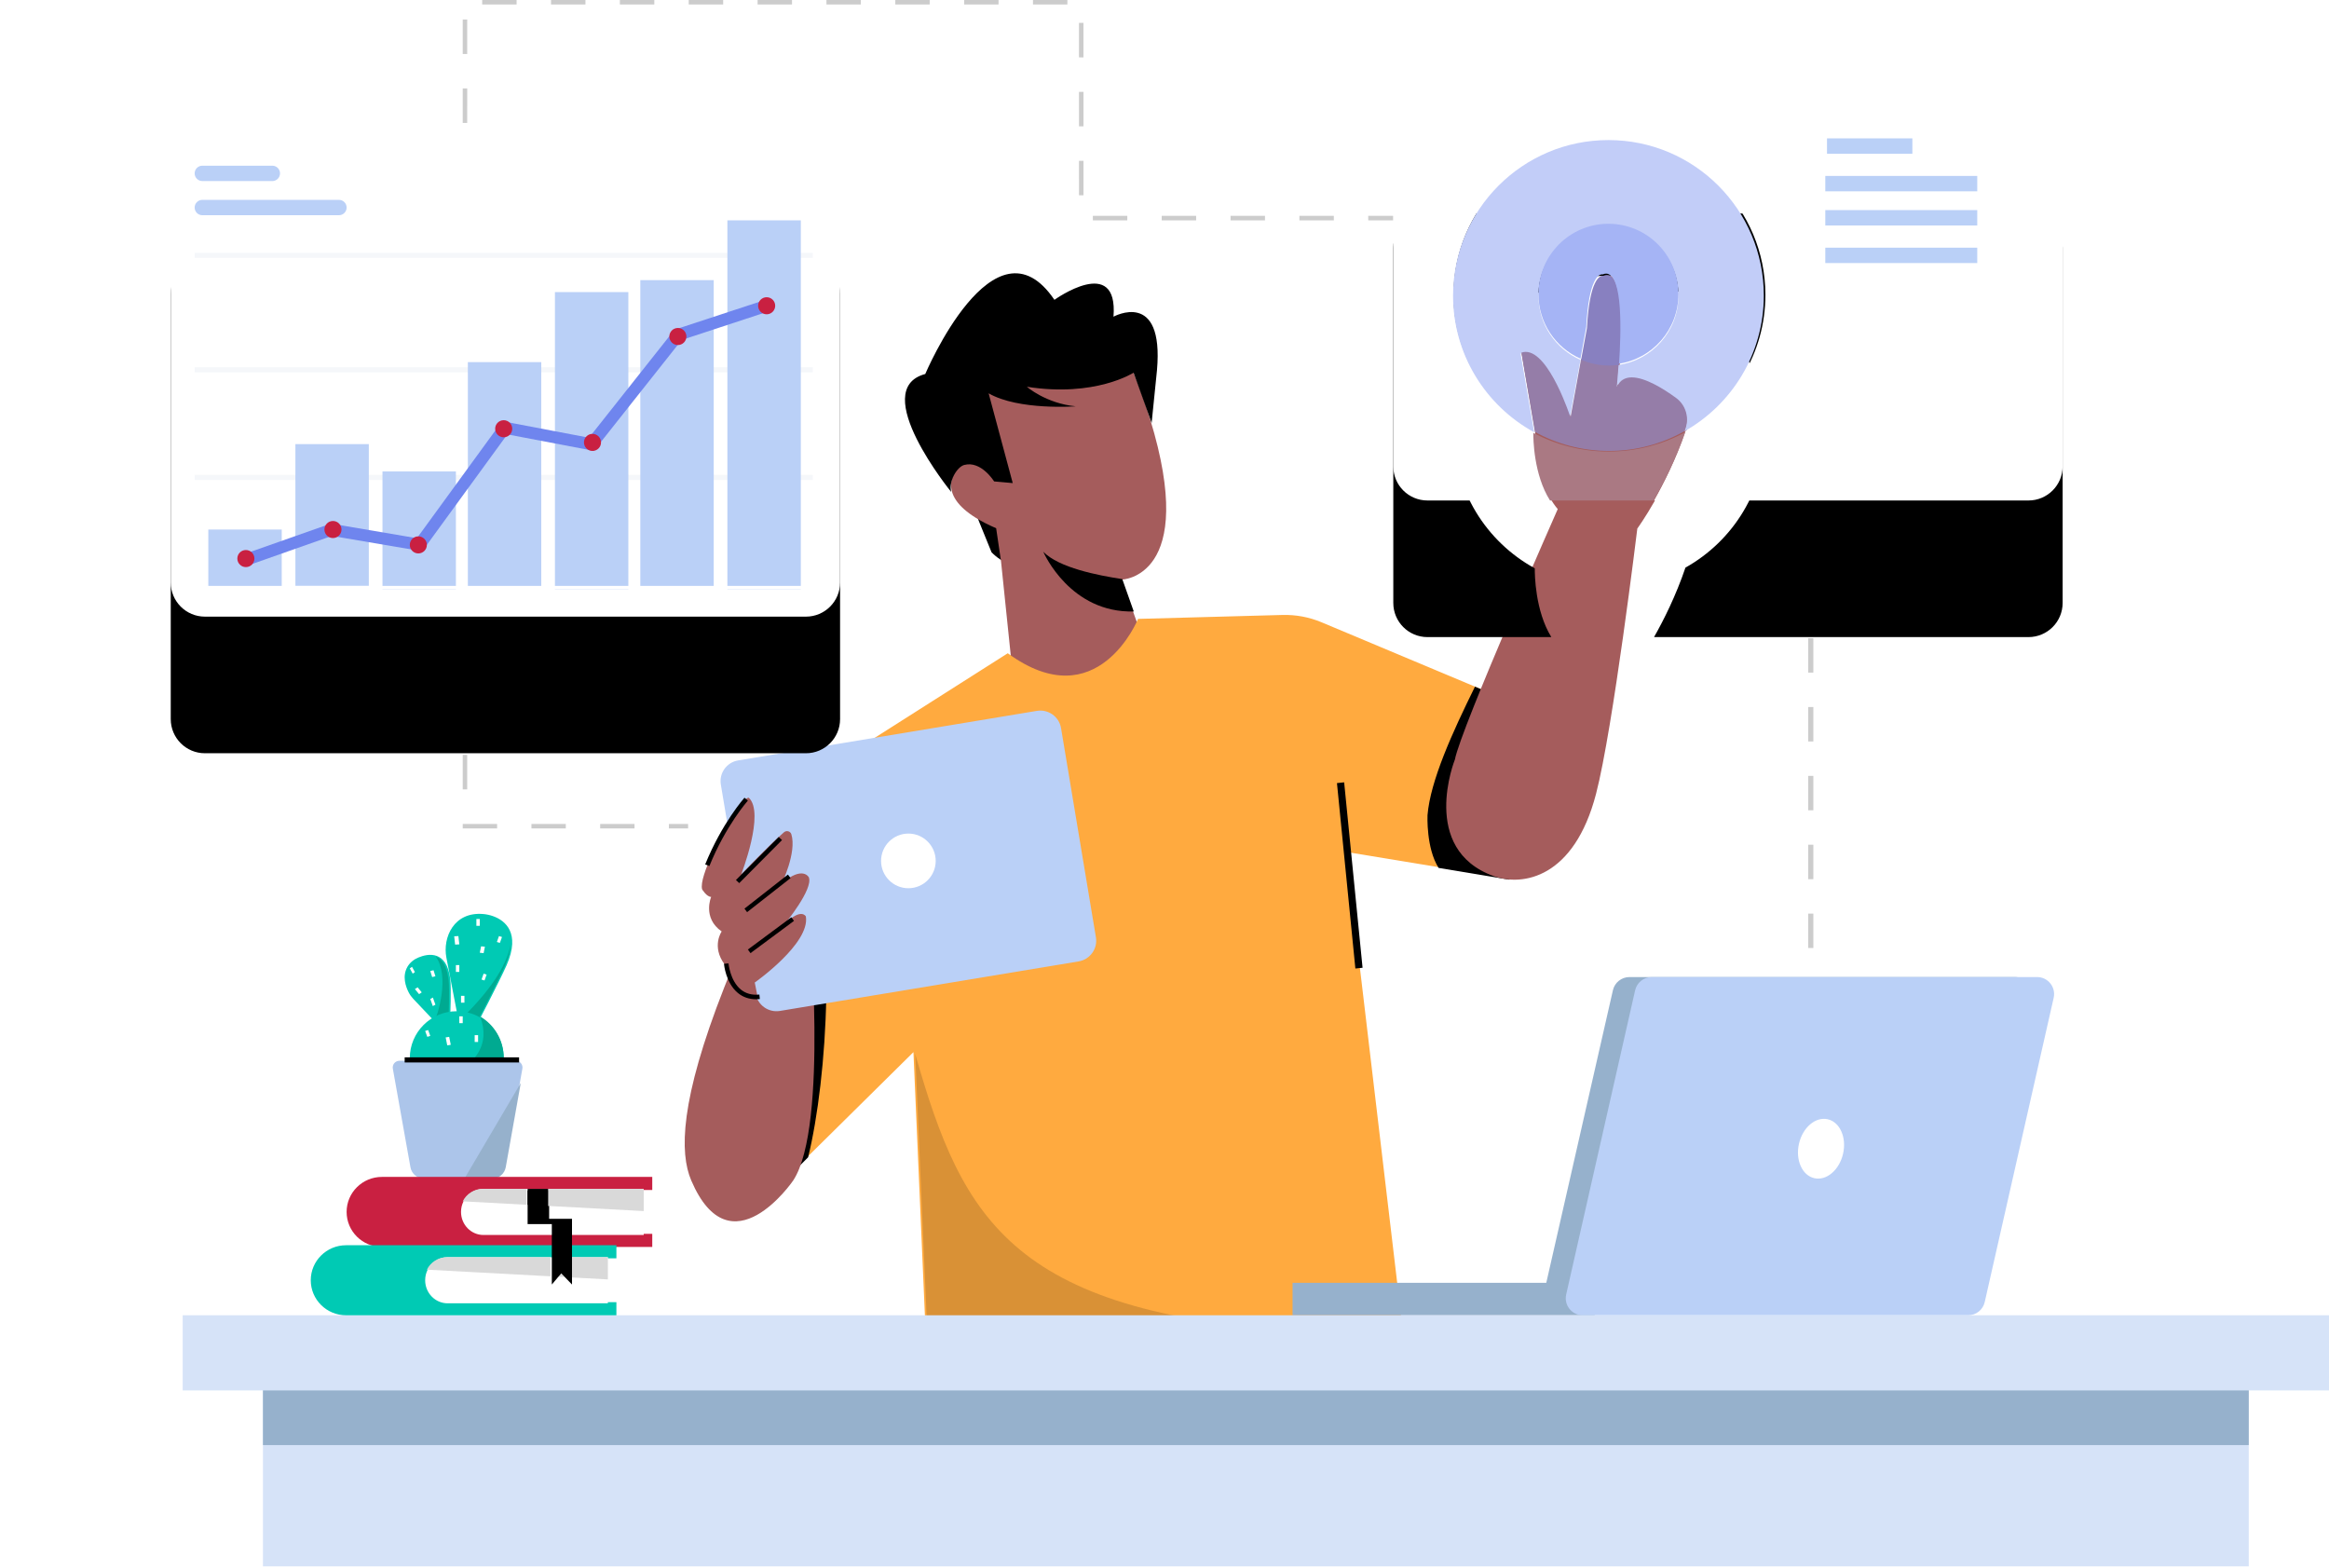 <svg xmlns="http://www.w3.org/2000/svg" xmlns:xlink="http://www.w3.org/1999/xlink" width="682" height="459" viewBox="0 0 682 459">
    <defs>
        <filter id="mywhsh0zja" width="196.9%" height="253.2%" x="-48.5%" y="-44.3%" filterUnits="objectBoundingBox">
            <feOffset dy="40" in="SourceAlpha" result="shadowOffsetOuter1"/>
            <feGaussianBlur in="shadowOffsetOuter1" result="shadowBlurOuter1" stdDeviation="25"/>
            <feColorMatrix in="shadowBlurOuter1" values="0 0 0 0 0 0 0 0 0 0 0 0 0 0 0 0 0 0 0.1 0"/>
        </filter>
        <filter id="uxg5n79ykc" width="196.9%" height="231.4%" x="-48.5%" y="-38.1%" filterUnits="objectBoundingBox">
            <feOffset dy="40" in="SourceAlpha" result="shadowOffsetOuter1"/>
            <feGaussianBlur in="shadowOffsetOuter1" result="shadowBlurOuter1" stdDeviation="25"/>
            <feColorMatrix in="shadowBlurOuter1" values="0 0 0 0 0 0 0 0 0 0 0 0 0 0 0 0 0 0 0.1 0"/>
        </filter>
        <path id="2tzuodeiwb" d="M434.349 146.546c2.86-5.035 6.407-12.11 9.2-20.345 13.966-7.805 23.412-22.732 23.412-39.864 0-25.205-20.444-45.638-45.66-45.638-25.216 0-45.656 20.433-45.656 45.638 0 17.284 9.615 32.325 23.786 40.071-.016 1.737.08 12.415 4.846 20.138H368c-5.523 0-10-4.477-10-10V32.507c0-5.523 4.477-10 10-10h176c5.523 0 10 4.477 10 10v104.039c0 5.523-4.477 10-10 10H434.349z"/>
        <path id="4bu2r37v6d" d="M10 180.557h176c5.523 0 10-4.478 10-10V46.01c0-5.523-4.477-10-10-10H10c-5.523 0-10 4.477-10 10v124.546c0 5.522 4.477 10 10 10z"/>
    </defs>
    <g fill="none" fill-rule="evenodd">
        <g>
            <g>
                <g>
                    <path fill="#000" fill-opacity=".2" d="M481 267.506v10.08h-1.5v-10.08h1.5zm0-20.158v10.08h-1.5v-10.08h1.5zm-329.5-6.09v1.318h-5.628v-1.319h5.628zm-15.69 0v1.318h-10.062v-1.319h10.062zm-20.124 0v1.318h-10.062v-1.319h10.062zm-20.124 0v1.318H85.5v-1.319h10.062zM481 227.185v10.081h-1.5v-10.08h1.5zm-394.188-6.163v10.117H85.5v-10.117h1.312zM481 207.028v10.077h-1.5v-10.077h1.5zM86.812 200.79v10.115H85.5V200.79h1.312zM481 186.867v10.08h-1.5v-10.08h1.5zm-394.188-6.31v10.116H85.5v-10.116h1.312zM481 166.707v10.08h-1.5v-10.08h1.5zm0-20.161v10.08h-1.5v-10.08h1.5zM358 63.203v1.317h-7.335v-1.317H358zm-17.416 0v1.317h-10.082v-1.317h10.082zm-20.16 0v1.317h-10.081v-1.317h10.081zm-20.162 0v1.317h-10.08v-1.317h10.08zm-20.161 0v1.317h-10.08v-1.317h10.08zm-12.828-16.121v10.095h-1.315V47.082h1.315zm0-20.19v10.094h-1.315V26.891h1.315zm-180.458-.996V35.99H85.5V25.896h1.315zM267.273 6.702v10.095h-1.315V6.702h1.315zM86.815 5.706V15.8H85.5V5.706h1.315zM101.278 0v1.317h-10.08V0h10.08zm20.162 0v1.317h-10.08V0h10.08zM141.6 0v1.317h-10.08V0h10.08zm20.161 0v1.317h-10.08V0h10.08zm20.162 0v1.317h-10.08V0h10.08zm20.161 0v1.317h-10.08V0h10.08zm20.161 0v1.317h-10.08V0h10.08zm20.162 0v1.317h-10.08V0h10.08zm20.161 0v1.317h-10.08V0h10.08z" transform="translate(-530 -1981) translate(264 1779) translate(316 202)"/>
                    <path fill="#000" d="M235 148.547l5.354 13.17s2.937 3.1 5.646 3.335l-3.81-14.567-7.19-1.938" transform="translate(-530 -1981) translate(264 1779) translate(316 202)"/>
                    <path fill="#A55C5C" d="M278.453 169.717l.015.038 9.354 26.185-40.637 7.624-4.076-39.387-.002-.008-1.407-9.499c-2.324-.995-4.262-2.006-5.874-3.002-5.519-3.399-7.256-6.7-7.326-9.447l.001-.114c-.06-4.19 3.713-7.094 3.713-7.094l-1.432-25.183 49.888-3.797c.398.955.787 1.903 1.163 2.83l.057.158c1.963 4.875 3.565 9.37 4.834 13.505l.043.13c14.283 46.617-8.314 47.061-8.314 47.061" transform="translate(-530 -1981) translate(264 1779) translate(316 202)"/>
                    <path fill="#000" d="M239.5 115.17l7.06 26.281-5.455-.488s-3.78-6.143-8.748-4.821c-2.128.566-4.633 4.83-3.82 7.903 0 0-24.487-30.041-7.593-34.535 0 0 20.18-47.752 37.822-21.717 0 0 18.744-13.463 17.297 4.935 0 0 14.838-8.185 12.732 15.686l-1.564 15.427-5.291-14.712s-11.23 7.274-31.243 4.121c0 0 5.57 4.876 14.317 5.728 0 0-16.698 1.263-25.513-3.809M282 179.046c-18.498.489-26.255-16.922-26.5-17.495 4.57 4.704 15.976 6.928 23.142 8.013l3.358 9.482" transform="translate(-530 -1981) translate(264 1779) translate(316 202)"/>
                    <path fill="#FFAA3F" d="M392 205.275v52.058l-20.847-3.437-26.95-4.44 16.445 138.887-24.487 1.806-114.734 8.476-3.925-90.074-.022-.476-46.041 45.494-.439-56.43 19.732-71.303 54.373-34.558c26.31 19.246 38.148-10.061 38.148-10.061l42.285-1.15c3.918-.106 7.82.62 11.439 2.138l42.835 17.962 2.044.857L392 205.275" transform="translate(-530 -1981) translate(264 1779) translate(316 202)"/>
                    <path fill="#000" d="M186.644 338.854l-14.71 14.757-.434-56.604 14.84-54.431c8.879 26.444 6.002 73.029.304 96.278" transform="translate(-530 -1981) translate(264 1779) translate(316 202)"/>
                    <path fill="#A55C5C" d="M182.269 345.66s-18.321 26.891-29.847 0c-3.466-8.094-3.32-23.497 9.616-56.435 1.04-2.64 2.158-5.4 3.364-8.273l3.374-11.368 18.36 2.188s1.194 13.313 1.349 28.904c.164 17.115-.924 36.973-6.216 44.985" transform="translate(-530 -1981) translate(264 1779) translate(316 202)"/>
                    <path fill="#BAD0F7" d="M166.15 222.653l87.47-14.503c3.355-.558 6.528 1.703 7.086 5.05l10.21 61.24c.558 3.346-1.71 6.511-5.066 7.066l-87.47 14.503c-3.355.555-6.527-1.707-7.086-5.05l-10.21-61.24c-.557-3.347 1.71-6.511 5.066-7.066" transform="translate(-530 -1981) translate(264 1779) translate(316 202)"/>
                    <path fill="#000" d="M392 205.33v52.25l-20.73-3.449c-3.69-5.772-3.254-15.432-3.254-15.432.833-10.067 7.243-24.148 13.897-37.636L392 205.329" transform="translate(-530 -1981) translate(264 1779) translate(316 202)"/>
                    <path fill="#A55C5C" d="M171.893 292.091l-.88-4.4s16.286-11.44 14.965-19.357c0 0-1.32-2.639-6.162 2.198 0 0 8.363-10.117 7.043-13.638 0 0-1.761-3.52-7.923 1.76 0 0 4.421-9.017 2.8-14.37-.278-.918-1.436-1.223-2.161-.59-1.726 1.501-5.392 4.913-12.523 12.32 0 0 7.042-18.037 2.2-22.438 0 0-1.76-.44-7.042 9.238 0 0-7.703 13.859-6.602 17.601 0 0 1.32 2.199 2.64 2.199 0 0-2.64 6.16 3.082 10.12 0 0-3.082 4.4.88 9.677 0 0 1.76 9.68 9.683 9.68M406.15 149.067s-28.36 64.145-30.118 73.338c0 0-10.553 26.271 11.431 34.151 8.417 3.019 23.467.579 29.898-24.08 4.981-19.098 12.093-77.717 12.093-77.717s9.042-12.333 14.661-29.406c1.053-3.196-.105-6.698-2.845-8.666-5.607-4.028-14.838-9.352-17.532-3.086 0 0 3.955-36.34-3.958-32.838 0 0-3.958-1.314-4.837 15.325l-4.837 26.27s-7.035-21.454-14.508-18.827l3.955 22.768s-.44 14.448 6.598 22.768" transform="translate(-530 -1981) translate(264 1779) translate(316 202)"/>
                    <path fill="#FFF" d="M224 252.08c0 4.418-3.581 8.001-8 8.001-4.418 0-8-3.583-8-8 0-4.42 3.582-8.005 8-8.005 4.419 0 8 3.584 8 8.005" transform="translate(-530 -1981) translate(264 1779) translate(316 202)"/>
                    <path fill="#D99136" d="M221.92 398.625L218 308.597c13.99 48.927 28.442 76.91 118.5 81.556l-114.58 8.472" transform="translate(-530 -1981) translate(264 1779) translate(316 202)"/>
                    <path fill="#000" d="M346.892 283.589L341.5 229.295 343.608 229.072 349 283.369 346.892 283.589M169.766 279.087L169 278.031 181.734 268.584 182.5 269.643 169.766 279.087M168.775 267.084L168 266.053 180.725 256.08 181.5 257.111 168.775 267.084M166.472 258.581L165.5 257.682 178.028 245.077 179 245.976 166.472 258.581M157.73 253.58l-1.23-.475c4.907-12.097 11.44-19.46 11.505-19.532l.995.852c-.064.072-6.453 7.28-11.27 19.154M171.403 292.592c-2.064 0-3.858-.623-5.343-1.853-3.553-2.946-4.04-8.315-4.06-8.54l1.328-.11c.004.048.465 5.05 3.589 7.634 1.456 1.204 3.289 1.707 5.45 1.49l.133 1.32c-.374.04-.74.059-1.097.059" transform="translate(-530 -1981) translate(264 1779) translate(316 202)"/>
                    <path fill="#96B1CC" d="M544.875 292.143l-20.188 88.62c-.514 2.258-2.523 3.857-4.842 3.857H406.969c-3.188 0-5.552-2.952-4.843-6.056l20.184-88.616c.515-2.259 2.524-3.858 4.846-3.858H540.03c3.188 0 5.552 2.953 4.846 6.053" transform="translate(-530 -1981) translate(264 1779) translate(316 202)"/>
                    <path fill="#96B1CC" d="M328.5 385.121L417 385.121 417 375.618 328.5 375.618z" transform="translate(-530 -1981) translate(264 1779) translate(316 202)"/>
                    <path fill="#BAD0F7" d="M551.375 292.176l-20.187 89.069c-.515 2.268-2.524 3.876-4.843 3.876H413.471c-3.188 0-5.552-2.97-4.846-6.087l20.187-89.065c.515-2.268 2.524-3.88 4.843-3.88h112.874c3.188 0 5.552 2.97 4.846 6.087" transform="translate(-530 -1981) translate(264 1779) translate(316 202)"/>
                    <path fill="#FFF" d="M476.8 334.864c-1.096 4.765.904 9.293 4.469 10.114 3.56.825 7.338-2.37 8.431-7.132 1.096-4.764-.907-9.292-4.468-10.114-3.561-.825-7.34 2.371-8.432 7.132" transform="translate(-530 -1981) translate(264 1779) translate(316 202)"/>
                    <g transform="translate(-530 -1981) translate(264 1779) translate(316 202)">
                        <use fill="#000" filter="url(#mywhsh0zja)" xlink:href="#2tzuodeiwb"/>
                        <use fill="#FFF" xlink:href="#2tzuodeiwb"/>
                    </g>
                    <path fill="#AA7983" d="M434.22 146.546h-30.33c-4.808-7.595-4.905-18.095-4.889-19.803 6.553 3.49 14.067 5.474 22.06 5.474 8.146 0 15.799-2.06 22.439-5.677-2.817 8.097-6.395 15.055-9.28 20.006" transform="translate(-530 -1981) translate(264 1779) translate(316 202)"/>
                    <path fill="#C2CDF8" d="M399.204 126.54C385.082 118.81 375.5 103.8 375.5 86.554c0-25.152 20.37-45.541 45.498-45.541 25.13 0 45.502 20.39 45.502 45.541 0 17.095-9.413 31.991-23.331 39.78l.325-.981c1.046-3.193-.105-6.692-2.827-8.657-3.727-2.69-9.06-5.96-12.99-5.96-1.948 0-3.548.803-4.434 2.878 0 0 .3-2.784.57-6.735 9.987-1.372 17.686-9.949 17.686-20.325 0-11.331-9.178-20.517-20.5-20.517-11.32 0-20.498 9.186-20.498 20.517 0 8.416 5.062 15.649 12.308 18.813l-3.114 16.994s-6.207-19.03-13.14-19.03c-.424 0-.851.072-1.278.223l3.93 22.743s0 .084-.003.243" transform="translate(-530 -1981) translate(264 1779) translate(316 202)"/>
                    <path fill="#957DA8" d="M421.169 132.041c-7.88 0-15.289-2.03-21.75-5.602.003-.16.003-.245.003-.245l-3.922-22.937c.426-.153.853-.225 1.276-.225 6.919 0 13.112 19.192 13.112 19.192l3.109-17.139c2.503 1.106 5.268 1.718 8.172 1.718.954 0 1.89-.065 2.809-.193-.27 3.985-.57 6.792-.57 6.792.885-2.092 2.482-2.901 4.426-2.901 3.922 0 9.244 3.297 12.963 6.01 2.717 1.982 3.865 5.51 2.822 8.73l-.325.99c-6.547 3.701-14.093 5.81-22.125 5.81" transform="translate(-530 -1981) translate(264 1779) translate(316 202)"/>
                    <path fill="#A5B4F5" d="M423.813 106.533c.657-9.701 1.12-26.415-3.494-26.415-.312 0-.647.077-1.01.238 0 0-.074-.024-.201-.024-.816 0-3.851.982-4.607 15.396l-1.692 9.287c-7.247-3.178-12.309-10.44-12.309-18.892 0-11.378 9.178-20.602 20.498-20.602 11.324 0 20.502 9.224 20.502 20.602 0 10.42-7.699 19.032-17.687 20.41" transform="translate(-530 -1981) translate(264 1779) translate(316 202)"/>
                    <path fill="#8880C0" d="M421.25 107.034c-2.932 0-5.723-.608-8.25-1.705l1.705-9.252c.761-14.36 3.819-15.339 4.64-15.339.13 0 .203.025.203.025.366-.161.703-.238 1.018-.238 4.647 0 4.181 16.652 3.52 26.317-.928.126-1.872.192-2.836.192" transform="translate(-530 -1981) translate(264 1779) translate(316 202)"/>
                    <path fill="#BAD0F7" d="M485 45.014L510 45.014 510 40.513 485 40.513zM484.5 56.018L529 56.018 529 51.516 484.5 51.516zM484.5 66.021L529 66.021 529 61.519 484.5 61.519zM484.5 77.024L529 77.024 529 72.523 484.5 72.523z" transform="translate(-530 -1981) translate(264 1779) translate(316 202)"/>
                    <g transform="translate(-530 -1981) translate(264 1779) translate(316 202)">
                        <use fill="#000" filter="url(#uxg5n79ykc)" xlink:href="#4bu2r37v6d"/>
                        <use fill="#FFF" xlink:href="#4bu2r37v6d"/>
                    </g>
                    <path fill="#BAD0F7" d="M9.25 53.017h20.5c1.242 0 2.25-1.008 2.25-2.251 0-1.243-1.008-2.25-2.25-2.25H9.25c-1.242 0-2.25 1.007-2.25 2.25s1.008 2.25 2.25 2.25zM9.25 63.02h40c1.242 0 2.25-1.008 2.25-2.251 0-1.243-1.008-2.25-2.25-2.25h-40c-1.242 0-2.25 1.007-2.25 2.25s1.008 2.25 2.25 2.25z" transform="translate(-530 -1981) translate(264 1779) translate(316 202)"/>
                    <path fill="#96B1CC" d="M7 140.544L188 140.544 188 139.044 7 139.044zM7 109.034L188 109.034 188 107.534 7 107.534zM7 75.524L188 75.524 188 74.023 7 74.023z" opacity=".1" transform="translate(-530 -1981) translate(264 1779) translate(316 202)"/>
                    <path fill="#BAD0F7" d="M163 172.554L184.5 172.554 184.5 64.52 163 64.52zM137.5 172.054L159 172.054 159 82.026 137.5 82.026zM112.5 172.554L134 172.554 134 85.527 112.5 85.527zM87 172.054L108.5 172.054 108.5 106.033 87 106.033zM62 172.554L83.5 172.554 83.5 138.043 62 138.043zM36.5 171.554L58 171.554 58 130.041 36.5 130.041zM11 172.054L32.5 172.054 32.5 155.049 11 155.049z" transform="translate(-530 -1981) translate(264 1779) translate(316 202)"/>
                    <path fill="#FFF" d="M7 172.554L188 172.554 188 171.554 7 171.554z" transform="translate(-530 -1981) translate(264 1779) translate(316 202)"/>
                    <path fill="#6F85EE" d="M22.659 165.552L21.5 162.238 46.874 153.307 72.076 157.591 97.038 123.326 122.471 128.165 147.525 96.533 173.41 88.028 174.5 91.365 149.614 99.543 123.897 132.011 98.559 127.191 73.626 161.417 47.181 156.921 22.659 165.552" transform="translate(-530 -1981) translate(264 1779) translate(316 202)"/>
                    <path fill="#C92041" d="M177 89.528c0 1.381-1.12 2.5-2.5 2.5s-2.5-1.119-2.5-2.5 1.12-2.5 2.5-2.5 2.5 1.119 2.5 2.5M151 98.53c0 1.382-1.12 2.502-2.5 2.502s-2.5-1.12-2.5-2.501c0-1.381 1.12-2.5 2.5-2.5s2.5 1.119 2.5 2.5M126 129.54c0 1.382-1.12 2.501-2.5 2.501-1.381 0-2.5-1.12-2.5-2.5 0-1.382 1.119-2.501 2.5-2.501 1.38 0 2.5 1.12 2.5 2.5M100 125.54c0 1.38-1.12 2.5-2.5 2.5s-2.5-1.12-2.5-2.5c0-1.382 1.12-2.501 2.5-2.501s2.5 1.12 2.5 2.5M75 159.55c0 1.381-1.12 2.5-2.5 2.5s-2.5-1.119-2.5-2.5 1.12-2.5 2.5-2.5 2.5 1.119 2.5 2.5M50 155.049c0 1.38-1.12 2.5-2.5 2.5s-2.5-1.12-2.5-2.5c0-1.381 1.12-2.501 2.5-2.501s2.5 1.12 2.5 2.5M24.5 163.551c0 1.381-1.119 2.501-2.5 2.501-1.38 0-2.5-1.12-2.5-2.5 0-1.382 1.12-2.502 2.5-2.502 1.381 0 2.5 1.12 2.5 2.501" transform="translate(-530 -1981) translate(264 1779) translate(316 202)"/>
                    <path fill="#D6E3F8" d="M27 458.644L608.5 458.644 608.5 399.125 27 399.125z" transform="translate(-530 -1981) translate(264 1779) translate(316 202)"/>
                    <path fill="#96B1CC" d="M27 423.133L608.5 423.133 608.5 399.125 27 399.125z" transform="translate(-530 -1981) translate(264 1779) translate(316 202)"/>
                    <path fill="#D6E3F8" d="M3.5 407.128L632 407.128 632 385.121 3.5 385.121z" transform="translate(-530 -1981) translate(264 1779) translate(316 202)"/>
                    <path fill="#00CAB4" d="M99.987 276.447c-.082 1.73-.582 3.783-1.65 6.201-2.025 4.589-8.984 17.946-8.984 17.946l-4.833-.433-.249-1.294c-.715-3.722-2.78-14.434-3.56-18.494-1.117-5.809 2.143-13.545 10.893-12.73 3.266.306 8.694 2.361 8.383 8.804" transform="translate(-530 -1981) translate(264 1779) translate(316 202)"/>
                    <path fill="#00CAB4" d="M81.85 297.655l-4.094 1.939-.517-.548-6.22-6.576c-.533-.564-.988-1.193-1.342-1.883-.862-1.672-1.962-4.743-.36-7.509.727-1.253 1.902-2.177 3.243-2.728 1.366-.564 3.458-1.134 5.327-.448 1.826.67 3.44 2.537 3.964 6.779.336 2.722 0 10.974 0 10.974" transform="translate(-530 -1981) translate(264 1779) translate(316 202)"/>
                    <path fill="#FFF" d="M83.275 276.587L83 274.159 84.225 274.086 84.5 276.51 83.275 276.587M91.618 279.087L90.5 278.964 90.882 277.087 92 277.21 91.618 279.087M83.5 284.589L84.5 284.589 84.5 282.589 83.5 282.589zM91.879 287.09L91 286.819 91.621 285.089 92.5 285.361 91.879 287.09M85 293.592L86 293.592 86 291.591 85 291.591zM89.5 271.085L90.5 271.085 90.5 269.084 89.5 269.084zM76.552 286.09L76 284.326 76.948 284.089 77.5 285.856 76.552 286.09M72.709 291.091L71.5 289.612 72.291 289.091 73.5 290.57 72.709 291.091M76.742 294.592L76 292.512 76.758 292.091 77.5 294.172 76.742 294.592M70.853 285.089L70 283.546 70.647 283.089 71.5 284.632 70.853 285.089" transform="translate(-530 -1981) translate(264 1779) translate(316 202)"/>
                    <path fill="#00AA91" d="M99.5 276.587c-.081 1.72-.574 3.76-1.628 6.165-1.997 4.562-8.86 17.842-8.86 17.842l-4.766-.43s-.093-.48-.246-1.287l1.456-.931c9.845-9.672 13.22-16.674 14.044-21.36M81.359 298.124l-3.87 1.97-.489-.557c1.21-2.19 4.765-13.666.613-19.45 1.725.682 3.25 2.579 3.746 6.888.318 2.766 0 11.149 0 11.149" transform="translate(-530 -1981) translate(264 1779) translate(316 202)"/>
                    <path fill="#00CAB4" d="M97.5 309.847c0 7.595-6.157 13.754-13.75 13.754-4.605 0-8.682-2.262-11.177-5.74-1.62-2.259-2.573-5.02-2.573-8.014 0-7.595 6.157-13.754 13.75-13.754 2.477 0 4.801.654 6.81 1.805 4.144 2.367 6.94 6.832 6.94 11.949" transform="translate(-530 -1981) translate(264 1779) translate(316 202)"/>
                    <path fill="#FFF" d="M75.122 303.595L74.5 301.866 75.378 301.594 76 303.324 75.122 303.595M80.969 306.096L80.5 303.765 81.531 303.595 82 305.926 80.969 306.096M89 305.096L90 305.096 90 303.095 89 303.095z" transform="translate(-530 -1981) translate(264 1779) translate(316 202)"/>
                    <path fill="#00AA91" d="M97.5 309.684c0 7.685-6.175 13.917-13.79 13.917-4.62 0-8.708-2.29-11.21-5.807 21.933-4.75 19.84-15.828 18.04-20.2 4.156 2.395 6.96 6.913 6.96 12.09" transform="translate(-530 -1981) translate(264 1779) translate(316 202)"/>
                    <path fill="#ACC5EA" d="M102.969 312.914l-5.157 28.863c-.345 1.926-2.026 3.331-3.989 3.331h-19.65c-1.96 0-3.64-1.405-3.984-3.33l-5.157-28.864c-.217-1.206.712-2.317 1.94-2.317h34.053c1.228 0 2.16 1.11 1.944 2.317" transform="translate(-530 -1981) translate(264 1779) translate(316 202)"/>
                    <path fill="#96B1CC" d="M102.5 317.1l-4.4 24.662c-.345 1.935-2.03 3.346-4 3.346H86l16.5-28.009" transform="translate(-530 -1981) translate(264 1779) translate(316 202)"/>
                    <path fill="#FFF" d="M96.381 276.086L95.5 275.814 96.119 274.086 97 274.358 96.381 276.086M84.5 299.594L85.5 299.594 85.5 297.593 84.5 297.593z" transform="translate(-530 -1981) translate(264 1779) translate(316 202)"/>
                    <path fill="#000" d="M68.5 311.097L102 311.097 102 309.597 68.5 309.597z" transform="translate(-530 -1981) translate(264 1779) translate(316 202)"/>
                    <path fill="#C92041" d="M137.714 353.04v-4.598H141v-3.834H61.842c-5.712 0-10.342 4.591-10.342 10.253s4.63 10.253 10.342 10.253H141v-3.834h-3.286v-8.24" transform="translate(-530 -1981) translate(264 1779) translate(316 202)"/>
                    <path fill="#00CAB4" d="M127.214 373.046v-4.598h3.286v-3.834H51.342c-5.712 0-10.342 4.591-10.342 10.253s4.63 10.254 10.342 10.254H130.5v-3.834h-3.286v-8.241" transform="translate(-530 -1981) translate(264 1779) translate(316 202)"/>
                    <path fill="#FFF" d="M128 368.115v13.505H81.079c-3.634 0-6.579-3.024-6.579-6.753 0-1.09.251-2.12.7-3.033 1.082-2.205 3.307-3.719 5.879-3.719H128" transform="translate(-530 -1981) translate(264 1779) translate(316 202)"/>
                    <path fill="#D9D9D9" d="M128 374.617l-10.973-.59v-5.912H128v6.502m-12.65-.68l-2.57-.138 1.139-1.39 1.431 1.528m-4.15-.222L75 371.768c1.086-2.167 3.32-3.653 5.9-3.653h30.3v5.6" transform="translate(-530 -1981) translate(264 1779) translate(316 202)"/>
                    <path fill="#FFF" d="M138.5 348.109v13.504H91.578c-3.633 0-6.578-3.023-6.578-6.752 0-1.09.251-2.12.7-3.033 1.082-2.206 3.307-3.719 5.878-3.719H138.5" transform="translate(-530 -1981) translate(264 1779) translate(316 202)"/>
                    <path fill="#000" d="M104.5 348.609L110.803 348.609 110.803 356.885 117.5 356.885 117.5 376.118 114.348 372.849 111.591 376.118 111.591 358.424 104.5 358.424 104.5 348.609" transform="translate(-530 -1981) translate(264 1779) translate(316 202)"/>
                    <path fill="#D9D9D9" d="M138.5 354.611l-28.066-1.509v-4.993H138.5v6.502m-34.28-1.844l-18.72-1.006c1.086-2.166 3.32-3.652 5.9-3.652h12.82v4.658" transform="translate(-530 -1981) translate(264 1779) translate(316 202)"/>
                    <path fill="#000" d="M110.5 353.111L104.5 352.775 104.5 348.109 110.5 348.109 110.5 353.111" transform="translate(-530 -1981) translate(264 1779) translate(316 202)"/>
                </g>
            </g>
        </g>
    </g>
</svg>
